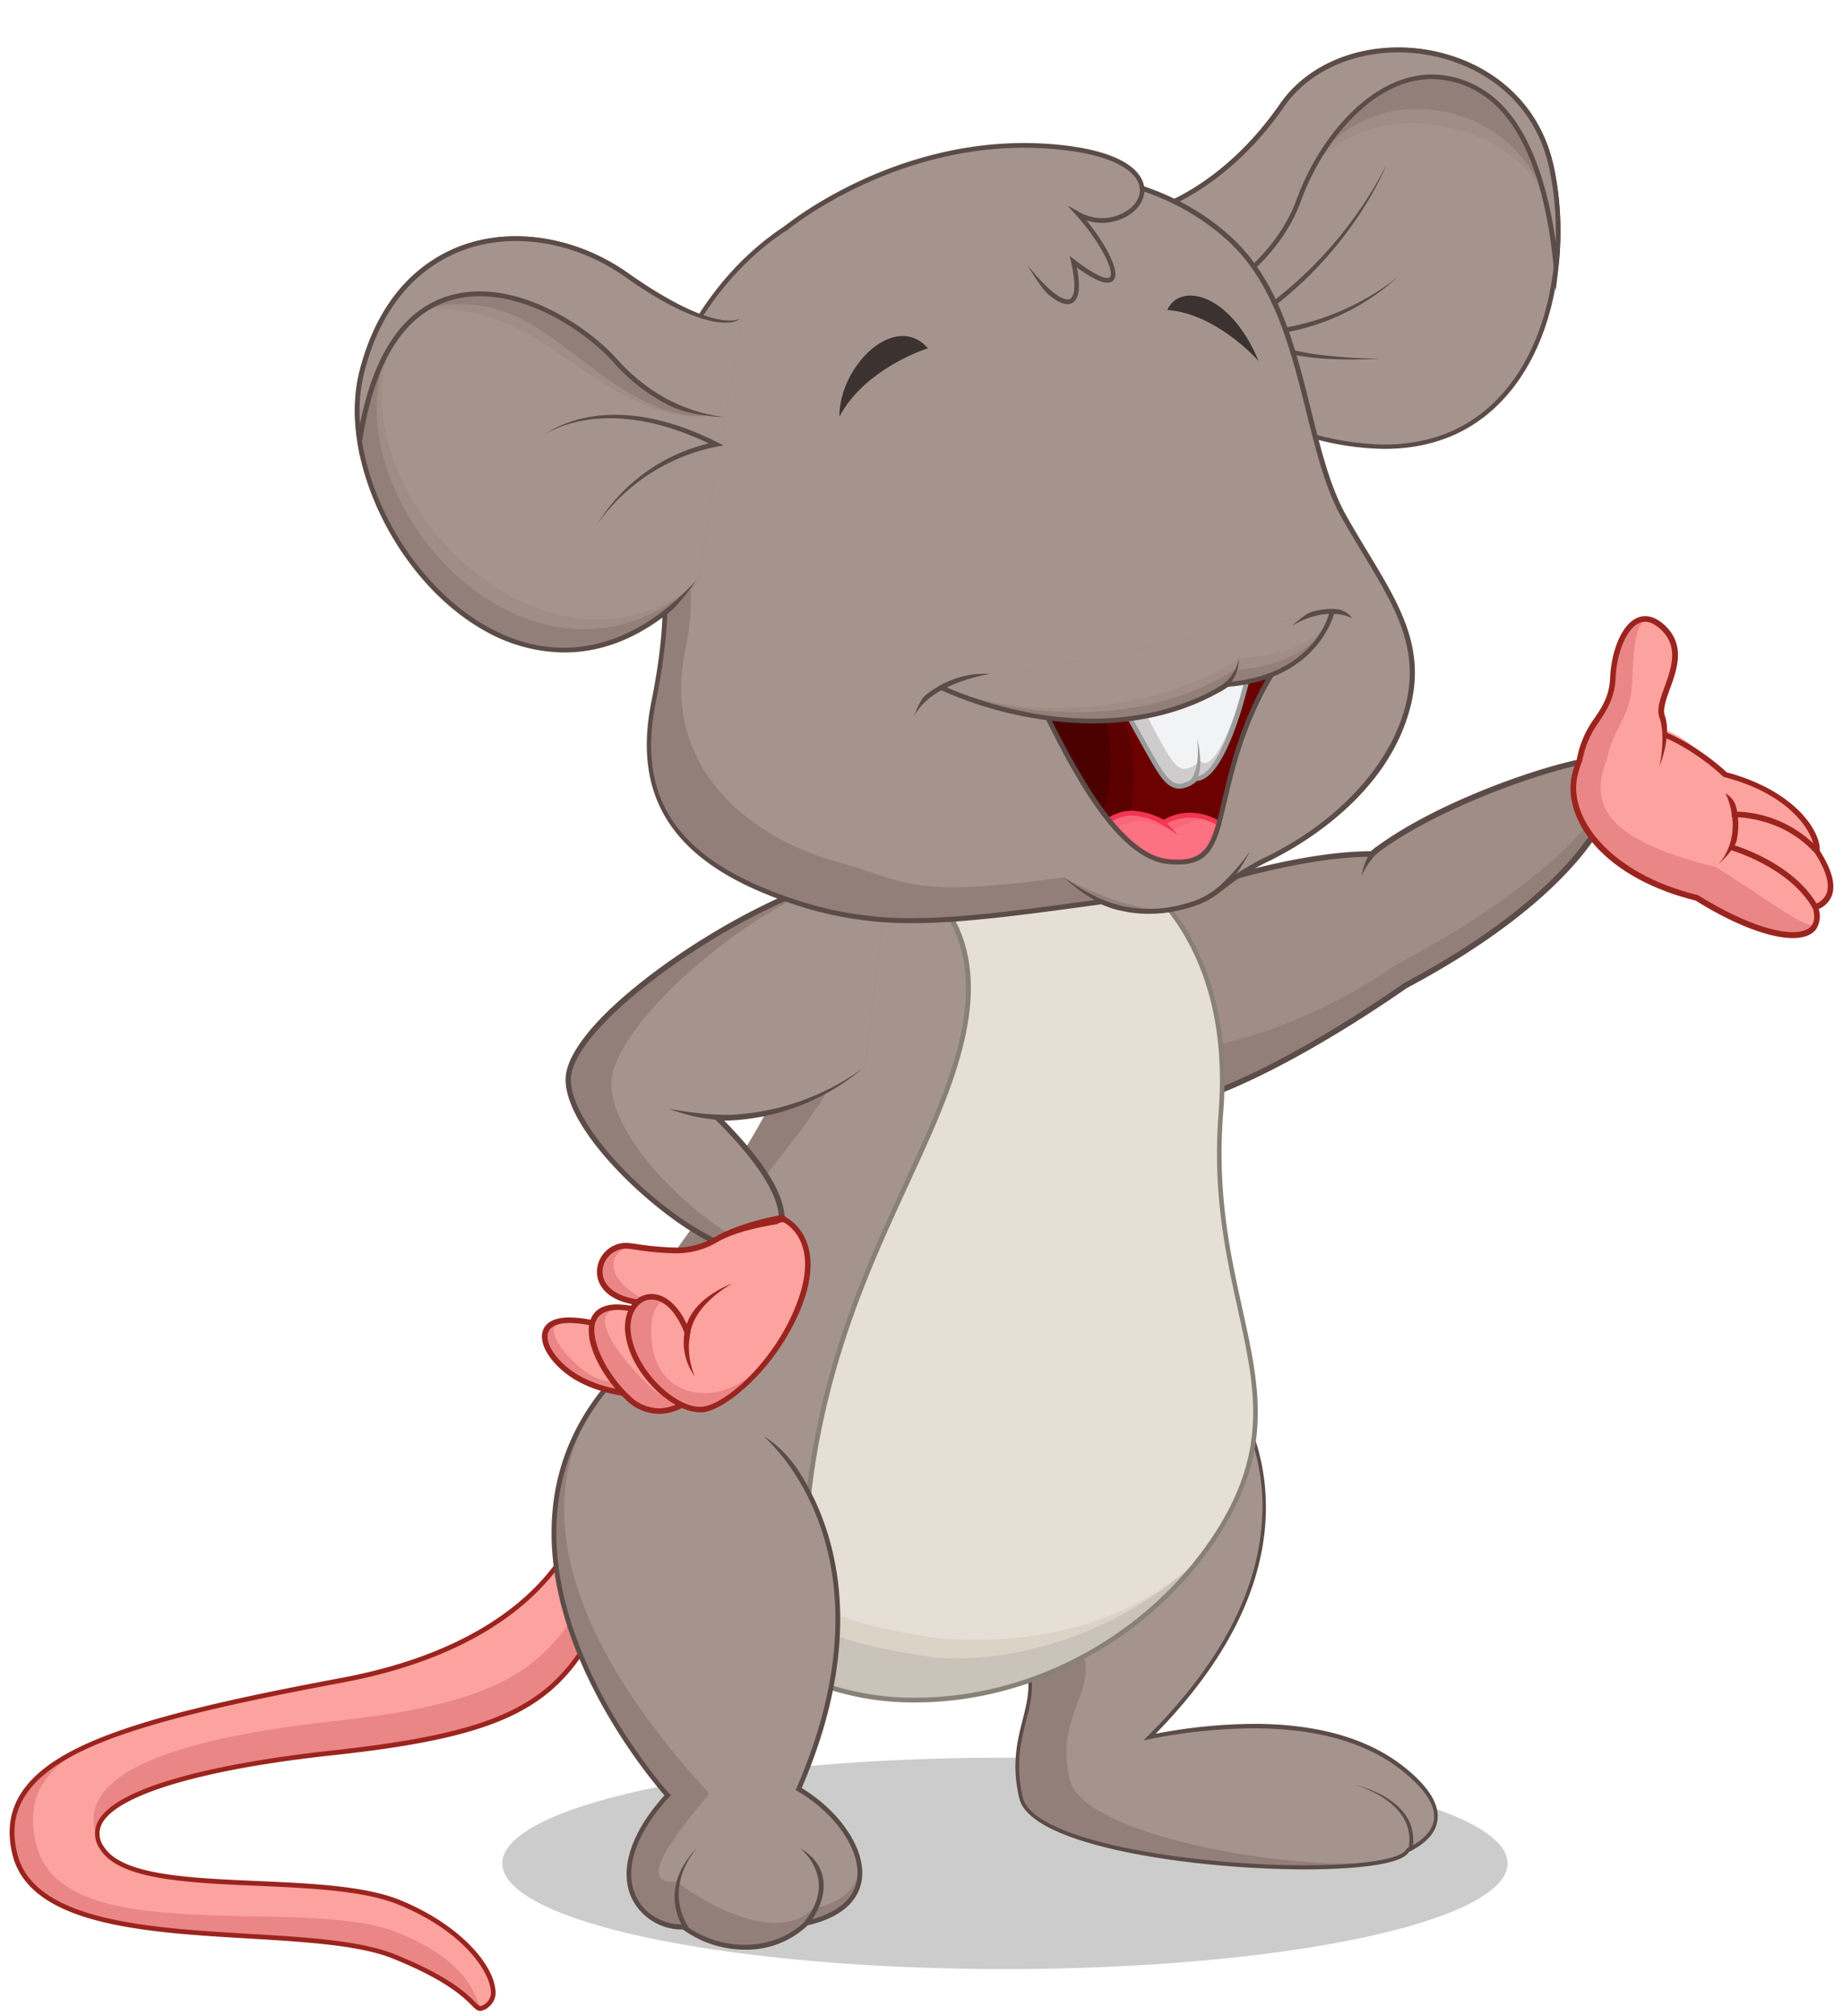 <svg id="Layer_1" data-name="Layer 1" xmlns="http://www.w3.org/2000/svg" width="430" height="470" viewBox="0 0 430 470">
  <defs>
    <style>
      .cls-1 {
        opacity: 0.2;
      }

      .cls-2 {
        fill: #937f79;
      }

      .cls-3 {
        fill: #a08d86;
      }

      .cls-4 {
        fill: #5b4c48;
      }

      .cls-5 {
        fill: #ea8686;
      }

      .cls-6 {
        fill: #fca39f;
      }

      .cls-7 {
        fill: #9b241e;
      }

      .cls-8 {
        fill: #a5948e;
      }

      .cls-9 {
        fill: #c9c3b9;
      }

      .cls-10 {
        fill: #dbd3c6;
      }

      .cls-11 {
        fill: #e5dfd6;
      }

      .cls-12 {
        fill: #878177;
      }

      .cls-13 {
        fill: #3c3331;
      }

      .cls-14 {
        fill: #4c0101;
      }

      .cls-15 {
        fill: #5c0101;
      }

      .cls-16 {
        fill: #6b0101;
      }

      .cls-17 {
        fill: #f9677c;
      }

      .cls-18 {
        fill: #fc7282;
      }

      .cls-19 {
        fill: #f23652;
      }

      .cls-20 {
        fill: #cecccc;
      }

      .cls-21 {
        fill: #f2f3f4;
      }

      .cls-22 {
        fill: #9b9b9b;
      }
    </style>
  </defs>
  <g>
    <g class="cls-1">
      <ellipse cx="234.47" cy="434.49" rx="117.28" ry="24.65"/>
    </g>
    <g>
      <g>
        <path class="cls-2" d="M373.7,177c7.67,0,4.82,25.85-45.8,52.8-21.69,15.12-47.32,28.92-61.13,28.92-18.18-19.06-19.94-39.87-19.94-39.87s44.92-19.72,73.19-19.72C335.57,186.87,366,177,373.7,177Z"/>
        <path class="cls-3" d="M373.7,177c7.67,0,2.41,21.16-48.21,48.11C303.8,240.24,279.92,246,266.12,246c-18.19-19.07-19.29-27.17-19.29-27.17s44.92-19.72,73.19-19.72C335.57,186.87,366,177,373.7,177Z"/>
        <path class="cls-4" d="M246.57,218.25l-.43.19,0,.47c0,.21,2,21.27,20.12,40.28l.19.2h.28c14.63,0,41.37-15,61.51-29C368,209.23,379.43,188,377.33,179.53c-.51-2-1.83-3.18-3.63-3.18-7.47,0-37.85,9.57-53.91,22.13C291.7,198.58,247,218.06,246.57,218.25Zm1,1c4.74-2,46.16-19.48,72.48-19.48h.22l.18-.14c15.52-12.24,46.12-22,53.28-22a2.47,2.47,0,0,1,2.35,2.19c1.7,6.79-7.92,27.8-48.45,49.38-19.92,13.88-46.16,28.65-60.55,28.85C250.89,241,247.94,222.42,247.54,219.27Z"/>
        <path class="cls-4" d="M321.14,197.46l.75,1.07c-2.43,1.7-4.21,5.65-4.23,5.69S318.4,199.37,321.14,197.46Z"/>
      </g>
      <g>
        <path class="cls-5" d="M402.51,180.62c16.76,4.38,21.8,14.24,21.4,17.86,2.76,4.27,5.66,10.73-.36,13,2.74,9.53-10.58,8.54-27.67-2.14-22-5.42-30.71-19.29-28.43-28.76C372.82,158.38,396.27,174.49,402.51,180.62Z"/>
        <path class="cls-6" d="M402.51,180.62c16.76,4.38,21.8,14.24,21.4,17.86,2.76,4.27,5.66,10.73-.36,13,2.74,9.53-6.14,1.38-23.23-9.3-22-5.42-28.74-12.29-26.46-21.76C379.23,158.22,396.27,174.49,402.51,180.62Z"/>
        <path class="cls-7" d="M366.82,180.47c-2.48,10.24,6.78,24.06,28.8,29.52,8.91,5.56,17.17,8.74,22.67,8.74,2.55,0,4.37-.69,5.39-2a5.59,5.59,0,0,0,.65-4.78,5.51,5.51,0,0,0,3.13-3.3c.83-2.54-.14-6-2.88-10.29.25-4.45-5.7-14-21.73-18.28-3.23-3.11-13.93-11.46-23.3-11.46C373,168.57,368.72,172.57,366.82,180.47Zm1.27.3c1.75-7.22,5.6-10.89,11.46-10.89,9.06,0,19.54,8.3,22.5,11.21l.13.12.17,0c16.72,4.37,21.23,14.24,20.9,17.14l0,.24.12.2c1.8,2.76,3.75,6.63,2.86,9.35a4.4,4.4,0,0,1-2.9,2.71l-.56.22.16.58c.53,1.83.44,3.24-.28,4.19s-2.25,1.52-4.34,1.52c-5.2,0-13.45-3.21-22.06-8.59l-.19-.08C375.54,203.69,365.73,190.56,368.09,180.77Z"/>
        <path class="cls-5" d="M388.16,146.51c6.93,6.78-2,16-.33,20.64s0,11.72,0,11.72L368.62,177c1.41-8.36,7.38-10.63,7.71-19S381.44,139.94,388.16,146.51Z"/>
        <path class="cls-6" d="M388.16,146.51c6.93,6.78-2,16-.33,20.64s0,11.72,0,11.72l-13.14-.77c1.41-8.36,5.8-10.63,6.13-18.95S381.44,139.94,388.16,146.51Z"/>
        <path class="cls-7" d="M375.67,158c.23-5.77,2.52-12.43,6.47-14,1.44-.57,3.73-.68,6.48,2,4.65,4.55,2.64,10.14,1,14.62-.89,2.45-1.72,4.77-1.19,6.26,1.69,4.73-1.26,11.8-1.26,11.8s1.58-7,0-11.35c-.69-1.94.18-4.36,1.19-7.16,1.57-4.34,3.35-9.27-.7-13.23-1.81-1.76-3.51-2.34-5.07-1.72-3.27,1.3-5.44,7.54-5.65,12.82-.18,4.59-2,7.47-3.85,10.26a22,22,0,0,0-3.86,8.78l-1.3-.22a23.14,23.14,0,0,1,4-9.27C373.81,164.87,375.5,162.26,375.67,158Z"/>
        <path class="cls-7" d="M424.39,198l-1,.88c-8-8.85-19.22-8.34-19.34-8.33l-.07-1.31A27.16,27.16,0,0,1,424.39,198Z"/>
        <path class="cls-7" d="M424.12,211.19l-1.15.65c-5.38-9.61-19-13.57-19.1-13.61l.35-1.26C404.8,197.13,418.46,201.1,424.12,211.19Z"/>
        <path class="cls-7" d="M402.59,185a5.07,5.07,0,0,1,2.5,3.25,17.52,17.52,0,0,1,.11,7.72c-.48,2.09-4.18,5.5-4.18,5.5C407.22,194,402.63,185.07,402.59,185Z"/>
      </g>
    </g>
    <g>
      <path class="cls-5" d="M79.72,391.8c52.22-9.77,56.68-40.21,56.68-40.21,8,2.79,10.24,15.08.93,30.9s-22,22.16-59.94,26.25c-27.77,3-61.24,10.05-53.61,22.15s50.45,5,69.25,12.66S118,464.4,113.79,467.47s.2-2.33-21.86-11.26S9.72,457.4,3.49,432.38C-2.1,410,27.5,401.57,79.72,391.8Z"/>
      <path class="cls-6" d="M79.72,391.8c52.22-9.77,56.68-40.21,56.68-40.21,8,2.79,8.94,6-.37,21.78s-19.54,23.78-57.52,27.88c-27.77,3-65.72,10.1-54.73,29.64,7,12.48,50.45,5,69.25,12.66S118,464.4,113.79,467.47s1.11-7.91-21-16.84-78.09,4.52-84.33-20.5C2.93,407.71,27.5,401.57,79.72,391.8Z"/>
      <path class="cls-7" d="M4.93,418.11c-2.7,4.21-3.35,8.92-2,14.41C7.05,449,34,450.6,57.85,452c13.41.8,26.07,1.55,33.87,4.71,12.56,5.09,16.42,9,18.28,10.84.83.84,1.33,1.34,2.07,1.34a3.72,3.72,0,0,0,2.05-1,4.31,4.31,0,0,0,1.42-4.23c-.75-6.07-8.65-15.11-22.3-20.66C85,439.7,72.31,439.14,60,438.6c-16.24-.71-31.58-1.38-35.76-8a5.07,5.07,0,0,1-.52-5.22c3.29-6.8,23.37-12.81,53.72-16.08,37.08-4,50.62-9.95,60.37-26.52,5.63-9.59,7.52-18.75,5.17-25.14a10.44,10.44,0,0,0-6.4-6.58l-.64-.22-.1.67c0,.3-5.06,30.16-56.23,39.74C37.27,399.18,12.83,405.8,4.93,418.11Zm.94.61c7.68-12,31.92-18.5,73.95-26.37,47.68-8.92,55.92-35.42,57-40A9.45,9.45,0,0,1,142,358c2.23,6.07.37,14.89-5.1,24.18-9.53,16.2-22.88,22-59.52,26-14.76,1.59-49.62,6.4-54.6,16.7a6.16,6.16,0,0,0,.58,6.3C27.8,438.31,43.42,439,60,439.72c12.21.54,24.83,1.09,32.86,4.35,14.8,6,21,15.11,21.61,19.76a3.32,3.32,0,0,1-1,3.19,3.4,3.4,0,0,1-1.39.76c-.27,0-.65-.38-1.28-1-1.91-1.92-5.88-5.91-18.65-11.08-8-3.23-20.72-4-34.23-4.79-23.42-1.39-50-3-53.88-18.65C2.74,427.07,3.34,422.65,5.87,418.72Z"/>
    </g>
    <g>
      <path class="cls-2" d="M238.22,384.77c-6.36-12.22,48.08-61.21,48.08-61.21s28.53,34.93-18.07,81.5C290,400.74,313,401,327.4,412.46s4.66,17.22,1.06,19c-3.39,8-86.43,4-90.24-12.22S244.57,397,238.22,384.77Z"/>
      <path class="cls-8" d="M251.44,382c-6.35-12.22,34.86-58.43,34.86-58.43s28.53,34.93-18.07,81.5C290,400.74,313,401,327.4,412.46s4.66,17.22,1.06,19c-3.39,8-75.06-.33-78.87-16.55S257.8,394.22,251.44,382Z"/>
      <path class="cls-4" d="M238.6,401c-1.24,4.88-2.64,10.42-.79,18.31,2.66,11.31,41.39,16.58,66.72,16.58h0c6.66,0,22.18-.41,24.21-4.09,4.17-2.05,6.41-4.64,6.68-7.69.32-3.64-2.3-7.71-7.79-12.08-8.39-6.68-20.21-10.07-35.12-10.07a124.09,124.09,0,0,0-22.87,2.3c16.31-16.67,24.94-33.68,25.67-50.59.8-18.6-8.62-30.36-8.71-30.47l-.26-.32-.3.27c-2.24,2-54.67,49.4-48.19,61.86C241.08,391.22,239.93,395.76,238.6,401Zm.81.28c1.33-5.25,2.59-10.22-.83-16.79-5.84-11.24,43.27-56.27,47.67-60.27a47.65,47.65,0,0,1,8.22,29.42c-.73,17-9.66,34.17-26.52,51l-1.17,1.18,1.52-.31A125.15,125.15,0,0,1,292.52,403c14.74,0,26.4,3.33,34.64,9.9,5.21,4.15,7.71,7.9,7.43,11.15-.23,2.65-2.41,5.05-6.29,6.93l-.15.07-.07.17c-.73,1.71-7.33,3.71-23.54,3.71-26.07,0-63.48-5.51-65.91-15.84C236.84,411.45,238.2,406.06,239.41,401.3Z"/>
      <path class="cls-4" d="M329.48,431.54l-.89-.23c2.36-11.1-12.26-15.08-12.41-15.12S332,419.47,329.48,431.54Z"/>
    </g>
    <g>
      <path class="cls-2" d="M185.08,237.87c-.37-11.54-3-45.42,72.6-38.54,0,0,30.9,12.85,27.18,60.13s22,66.28-3,101.27S207.42,406.9,178,385.68s-50.64-53.1-24.95-87.8S185.45,249.41,185.08,237.87Z"/>
      <path class="cls-8" d="M196.44,243.18c-.38-11.54-14.34-50.73,61.24-43.85,0,0,30.9,12.85,27.18,60.13s22,66.28-3,101.27S207.42,406.9,178,385.68s-46-49.6-20.32-84.3S196.81,254.73,196.44,243.18Z"/>
      <g>
        <path class="cls-9" d="M209.3,202.21c10.75-3.4,26.19-4.9,48.38-2.88,0,0,30.9,12.85,27.18,60.13s22,66.28-3,101.27c-22.23,31.19-63.95,43.43-93.59,30.72-7.07-78.53,28.17-113.61,36.26-149.49C229.89,218.28,218.57,207.2,209.3,202.21Z"/>
        <path class="cls-10" d="M209.3,202.21c10.75-3.4,26.19-4.9,48.38-2.88,0,0,30.9,12.85,27.18,60.13s22,66.28-3,101.27c-.65.92-1.33,1.82-2,2.71-16.62,15.89-41,24.84-62.39,23-9.31-1.55-21.32-3.11-30-9.15C185.51,308.54,217,275.6,224.55,242,229.89,218.28,218.57,207.2,209.3,202.21Z"/>
        <path class="cls-11" d="M209.3,202.21c10.75-3.4,26.19-4.9,48.38-2.88,0,0,30.9,12.85,27.18,60.13s22,66.28-3,101.27c-.65.92-1.33,1.82-2,2.71C263.24,379.33,240,383.81,218.62,382c-9.31-1.55-21.2-3.16-29.91-9.21C186.77,304,217,275.6,224.55,242,229.89,218.28,218.57,207.2,209.3,202.21Z"/>
        <path class="cls-12" d="M211,275.74C198.42,303,182.82,336.87,187.73,391.5l0,.33.31.13a64.43,64.43,0,0,0,25.54,5h0c26.61,0,52.94-13.76,68.73-35.91,15.18-21.31,11.81-36.63,7.53-56-2.78-12.59-5.92-26.86-4.45-45.54,3.71-47.15-27.21-60.56-27.52-60.69l-.17,0c-6.67-.61-13-.92-18.76-.92-11.81,0-21.84,1.29-29.84,3.82l-1.26.4,1.17.63c9.67,5.2,20.13,16.21,15,39.13C221.54,252.77,216.64,263.42,211,275.74Zm1,.47c5.7-12.38,10.62-23.08,13.11-34.12,5.12-22.7-4.7-34.09-14.37-39.72,7.67-2.25,17.17-3.39,28.25-3.39,5.71,0,12,.3,18.57.9,1.67.75,30.32,14.36,26.76,59.54-1.48,18.85,1.69,33.2,4.48,45.87,4.22,19.11,7.55,34.22-7.35,55.12-15.58,21.86-41.57,35.44-67.82,35.44h0a63.47,63.47,0,0,1-24.79-4.78C184,336.93,199.52,303.27,212,276.21Z"/>
      </g>
    </g>
    <g>
      <path class="cls-2" d="M150.37,314.73l28.11,19.73s32.39,26.21,7.81,82.66c14.53,8.56,22.34,26.62,1.87,31.27-8.19,8-21,6.7-28.67.93-11.36,0-20.11-13-3.73-30.71C145.53,407.25,104.85,352.71,150.37,314.73Z"/>
      <path class="cls-8" d="M150.37,314.73l28.11,19.73s32.39,26.21,7.81,82.66c14.53,8.56,21.13,24,3.31,28-8.19,8-24.11-.57-31.74-6.35-8.3.59-3.54-7.14,7.63-20.57C155.25,406.88,104.85,352.71,150.37,314.73Z"/>
      <path class="cls-4" d="M128.83,353.35C129.9,338.27,137,325.13,150,314.3l.71.86C138,325.79,131,338.66,129.94,353.43c-2.32,32.72,25.07,63.51,26.24,64.8l.34.38-.35.38c-7.73,8.34-10.6,16.69-7.89,22.9,1.85,4.24,6.15,6.87,11.21,6.87h.19l.14.12c7.5,5.66,20,6.88,28-.89l.11-.11.15,0c7-1.6,11.15-4.94,11.89-9.64,1-6.59-4.82-15.25-13.91-20.61l-.42-.25.19-.45c24.11-55.37-7.34-81.74-7.66-82,0,0,4.44,2.24,8.32,8.31,7.78,12.13,16.62,36.43.56,73.68,9.22,5.6,15.1,14.58,14,21.49-.56,3.6-3.2,8.35-12.59,10.52a20.72,20.72,0,0,1-14.61,5.68,24.76,24.76,0,0,1-14.52-4.7,13,13,0,0,1-12.05-7.55c-2.85-6.54,0-15.17,7.76-23.73C151.63,414.73,126.58,385,128.83,353.35Z"/>
      <path class="cls-4" d="M192.08,438.32c.43,3.44-.74,6.94-3.49,10.42l-.87-.69c2.55-3.23,3.64-6.45,3.26-9.58A12.41,12.41,0,0,0,186.7,431S191.44,433.24,192.08,438.32Z"/>
      <path class="cls-4" d="M162.68,430.91c-.09.09-8.26,8.58-1.92,18.69l-.95.59C153,439.35,162.68,430.91,162.68,430.91Z"/>
    </g>
    <g>
      <path class="cls-2" d="M207.35,203l-5.58,46.47s-13.33,11.18-34.39,11.18c9.74,9.65,20.85,23.64,11.39,30.31s-46.43-23.86-46.21-39.34S184.55,202.52,207.35,203Z"/>
      <path class="cls-8" d="M207.35,203l-5.58,46.47s-13.33,11.18-34.39,11.18c9.74,9.65,20.85,23.64,11.39,30.31-8.17.64-36.32-22.89-36.11-38.37S184.55,202.52,207.35,203Z"/>
      <path class="cls-4" d="M142,235.62c16.09-15.52,47.69-33.27,64.82-33.27h.51l0,1.29h-.49c-16.84,0-48,17.56-63.91,32.91-6.31,6.1-9.68,11.31-9.73,15.08-.14,10.38,17.6,28.71,32.23,36.42,6,3.18,10.63,4,13,2.38a7.19,7.19,0,0,0,3.29-5.48c.46-5.57-4.64-13.81-14.77-23.84l-1.11-1.1h1.57a57,57,0,0,0,34-11,51.77,51.77,0,0,1-32.44,12.3c9.82,10,14.55,17.94,14.06,23.78a8.49,8.49,0,0,1-3.83,6.42,6.46,6.46,0,0,1-3.8,1.06c-3.32,0-7.31-1.66-10.51-3.35-13.37-7.05-33.08-25.94-32.92-37.57C132,246.41,137.46,240,142,235.62Z"/>
      <path class="cls-4" d="M170,261.24A41.15,41.15,0,0,1,156,258.51,82.5,82.5,0,0,0,170,260Z"/>
    </g>
    <g>
      <path class="cls-5" d="M146.84,290.54c7.3,1,13.95,2.23,20-1.37S182.5,284,182.5,284c7.34,8.66-9.84,28.7-20.73,35.46s-15.8-6.32-12.53-15.69C135,302,139.54,289.56,146.84,290.54Z"/>
      <path class="cls-6" d="M146.84,290.54c7.34-.63,13.95,2.23,20-1.37s15.84-4.57,15.84-4.57c7.33,8.66-10,28-20.9,34.81s-4.56-14.62-4.56-14.62C146.22,303.8,138,294.1,146.84,290.54Z"/>
      <path class="cls-7" d="M139.29,296.21c-.2,3.22,2.11,7,9.09,8.05-1.5,5-.84,10.79,1.67,14.33a7.33,7.33,0,0,0,6.11,3.34,11.39,11.39,0,0,0,6-2c8.38-5.19,21-18.66,22.65-28.79.49-3.12-.1-5.69-1.76-7.64l-.24-.29-.37.06c-.39.07-9.82,1.68-15.9,5.31a17.52,17.52,0,0,1-9.32,2.31,65,65,0,0,1-8.7-.82l-1.54-.21A6.81,6.81,0,0,0,139.29,296.21Zm1.3.08a5.5,5.5,0,0,1,6.16-5.1l1.54.21a66.87,66.87,0,0,0,8.88.83,18.74,18.74,0,0,0,10-2.5c5.21-3.1,13.74-4.19,15.57-4.53,1.22,1.62,1.14,3.2.74,5.76-1.55,9.77-13.88,22.83-22.05,27.89a10.13,10.13,0,0,1-5.26,1.77,6.12,6.12,0,0,1-5-2.79c-2.41-3.39-2.93-9.11-1.27-13.89l.27-.77-.8-.1C142.63,302.26,140.42,299,140.59,296.29Z"/>
      <path class="cls-5" d="M138.78,308.62c6.75,6.43,11.87,16.67,11.87,16.67s-11.33.11-18.63-5.88S124.4,305.25,138.78,308.62Z"/>
      <path class="cls-6" d="M138.78,308.62c6.75,6.43,13.34,11.53,13.34,11.53s-8.85,5.25-16.15-.74S124.4,305.25,138.78,308.62Z"/>
      <path class="cls-7" d="M126.67,310.23c-.94,2.65,1,6.45,4.94,9.68,7.14,5.87,17.81,6,19,6h1.1l-.47-.94c-.21-.42-5.25-10.42-12-16.85l-.13-.12-.17,0a26.63,26.63,0,0,0-6-.81C128.66,307.18,127.17,308.84,126.67,310.23Zm1.24.44c.64-1.8,3.08-2.18,5-2.18a25.13,25.13,0,0,1,5.54.73c5.32,5.13,9.65,12.71,11.09,15.38-3-.15-11.38-1-17.11-5.7C129,316.06,127.16,312.76,127.91,310.67Z"/>
      <path class="cls-5" d="M151.09,306.12a31.84,31.84,0,0,0,13.84,16.78s-9.37,11.55-18.52,2.94S131.66,299.88,151.09,306.12Z"/>
      <path class="cls-6" d="M152.61,306.82c4.25,11.88,12.15,14.06,12.15,14.06s-4.13,10.84-13.28,2.23S133.19,300.59,152.61,306.82Z"/>
      <path class="cls-7" d="M137.83,307.59c-2,5,2.68,13.6,8.13,18.73a11.2,11.2,0,0,0,7.76,3.36h0c6.47,0,11.5-6.11,11.71-6.37l.51-.63-.72-.37A31.42,31.42,0,0,1,151.7,305.9l-.1-.31-.31-.09a24.4,24.4,0,0,0-7.21-1.36C140,304.14,138.45,306,137.83,307.59Zm1.21.48c1.16-2.91,5.22-3.41,11.54-1.43a32.7,32.7,0,0,0,13.32,16.43c-1.4,1.48-5.45,5.31-10.18,5.31a9.92,9.92,0,0,1-6.86-3C141.17,320,137.51,311.93,139,308.07Z"/>
      <path class="cls-5" d="M160.68,311.13c1.19-7.52,10.24-12.09,10.24-12.09L183,284.6s9.07,3.83,4.5,18S170.23,328.52,164.09,329,148,320.5,146.84,311.35,155.56,297.84,160.68,311.13Z"/>
      <path class="cls-6" d="M160.68,311.13c1.19-7.52,9.42-13.36,9.42-13.36l11.28-12.34c2.14-1.73,8.9,1,6.1,17.18-3.91,14.38-15.4,21.67-21.54,22.18s-12.62-2.33-13.82-11.48S155.56,297.84,160.68,311.13Z"/>
      <path class="cls-7" d="M150.67,301.89c2.83-.72,6.69.78,9.56,6.84,2.24-6.59,10.7-9.47,10.7-9.47s-8.76,4.51-9.89,11.61l-.39,2.4-.87-2.27c-2.61-6.77-6.25-8.49-8.78-7.85-2.32.59-4.36,3.44-3.8,7.75,1.16,8.83,10.71,17.6,16.55,17.12s18.27-11.86,22.82-26c4.32-13.4-3.78-17.06-4.13-17.21l.51-1.2c.1,0,9.57,4.23,4.86,18.81S170,328.81,163.86,329.32a5.06,5.06,0,0,1-.55,0c-6.46,0-16.17-8.85-17.4-18.27C145.32,306.6,147.33,302.74,150.67,301.89Z"/>
      <path class="cls-7" d="M161.13,310.4a17.43,17.43,0,0,0,1,10.56,13.46,13.46,0,0,1-2.31-10.82Z"/>
    </g>
    <g>
      <g>
        <path class="cls-2" d="M299.16,24.53c14.52-21,56.12-16.48,62.82,14.52s-7.54,78.18-58.64,61.71C277.1,74,267.88,49.38,267.88,49.38S284.63,45.47,299.16,24.53Z"/>
        <path class="cls-3" d="M284.91,59.43c15.64-12.28,25.69-38,51.38-33.51,15.46,2.81,23,14,27.23,27,.42,29.19-16.27,62-60.18,47.88C277.1,74,267.88,49.38,267.88,49.38a32.36,32.36,0,0,0,5.68-2.16C277.41,51.41,281.39,55.2,284.91,59.43Z"/>
        <path class="cls-8" d="M284.91,59.43c15.64-12.28,24.95-34.62,50.64-30.16,15.46,2.81,23.7,10.68,28,23.61.42,29.19-16.27,62-60.18,47.88C277.1,74,267.88,49.38,267.88,49.38a32.36,32.36,0,0,0,5.68-2.16C277.41,51.41,281.39,55.2,284.91,59.43Z"/>
        <path class="cls-4" d="M267.75,48.84l-.62.14.23.6c.09.24,9.55,25,35.58,51.57l.1.1.13,0a65,65,0,0,0,19.76,3.42h0c12.35,0,22.33-4.6,29.65-13.68,11.56-14.32,13.33-36.49,9.95-52.1-4.16-19.22-21.2-27.83-36.25-27.83-11.58,0-21.89,4.9-27.58,13.11C284.46,44.74,267.92,48.8,267.75,48.84Zm.88.91c3.19-1,18.08-6.29,31-24.9,5.49-7.91,15.45-12.63,26.67-12.63,14.6,0,31.13,8.33,35.16,27,3.32,15.35,1.6,37.12-9.73,51.16-7.1,8.8-16.78,13.26-28.78,13.27h0a63.61,63.61,0,0,1-19.28-3.33C280,76.12,270.19,53.57,268.63,49.75Z"/>
      </g>
      <g>
        <path class="cls-3" d="M299.16,24.53c14.52-21,56.12-16.48,62.82,14.52a72.34,72.34,0,0,1,1.07,23.3c-1.14-12.93-4.93-33.52-17.45-41.08-18.8-11.36-36.3,8-42.63,25.5-4.69,13-17.05,21.34-23.13,24.8-8.55-13.12-12-22.19-12-22.19S284.63,45.47,299.16,24.53Z"/>
        <path class="cls-8" d="M299.16,24.53c14.52-21,56.12-16.48,62.82,14.52a72.34,72.34,0,0,1,1.07,23.3c-1.14-12.93-4.93-33.52-17.45-41.08-18.8-11.36-36.3,8-42.63,25.5-4.69,13-17.05,21.34-23.13,24.8-8.55-13.12-12-22.19-12-22.19S284.63,45.47,299.16,24.53Z"/>
        <path class="cls-4" d="M267.75,48.84l-.62.14.23.6c0,.09,3.53,9.27,12,22.3l.29.44.45-.26c6.73-3.83,18.72-12.18,23.39-25.1,5-13.74,16.68-28.52,30.64-28.52a21.43,21.43,0,0,1,11.17,3.31c12.5,7.55,16.13,28.7,17.19,40.64l.48,5.49.63-5.47a73,73,0,0,0-1.08-23.48c-4.16-19.22-21.2-27.83-36.25-27.83-11.58,0-21.89,4.9-27.58,13.11C284.46,44.74,267.92,48.8,267.75,48.84Zm.88.91c3.19-1,18.08-6.29,31-24.9,5.49-7.91,15.45-12.63,26.67-12.63,14.6,0,31.13,8.33,35.16,27a71.13,71.13,0,0,1,1.5,17.17c-1.71-12.29-6.05-28.9-17.05-35.55a22.63,22.63,0,0,0-11.75-3.47c-14.5,0-26.6,15.17-31.69,29.26C298,58.88,286.68,67,280,70.82A134,134,0,0,1,268.63,49.75Z"/>
      </g>
      <path class="cls-4" d="M323.41,38.6c-.08.2-7.94,20.25-29.43,35.25l-.64-.91A94.6,94.6,0,0,0,323.41,38.6Z"/>
      <path class="cls-4" d="M296.33,78.05l-.12-1.12a59.16,59.16,0,0,0,30.06-12.45A53.35,53.35,0,0,1,296.33,78.05Z"/>
      <path class="cls-4" d="M322,83.63s-16,1.09-23.48-1.9l.42-1C306.16,83.6,321.8,83.63,322,83.63Z"/>
      <path class="cls-2" d="M200.3,45.64c38.26-10.22,68.4-6.74,86.77,10.25,17.62,16.31,16.83,47.48,26.51,64.6s19.18,27.74,14.9,44.31S309.36,193.55,296,200.19s-10.71,9.1-20.95,11.52A29,29,0,0,1,257,210.28c-36.29,5-51.74,7-73.52-.62s-36.12-20.24-30.9-46,1.57-35.3-1.08-49.26S162.05,55.85,200.3,45.64Z"/>
      <path class="cls-8" d="M200.3,45.64c38.26-10.22,68.4-6.74,86.77,10.25,17.62,16.31,16.83,47.48,26.51,64.6s19.18,27.74,14.9,44.31S309.36,193.55,296,200.19s-10.71,9.1-20.95,11.52-26.85-7.15-26.85-7.15c-36.29,5-36.13,1.05-52.88-3.61-22.22-6.19-40.72-23.22-35.5-49s-5.69-23.61-8.34-37.57S162.05,55.85,200.3,45.64Z"/>
      <path class="cls-4" d="M152,119.94c2.39,11.46,4.45,21.36,0,43.56-4.61,22.81,5.33,37.64,31.26,46.69A85.35,85.35,0,0,0,213,215.25h0c11.75,0,26-1.94,43.91-4.39a28.49,28.49,0,0,0,11.3,2.21,30.49,30.49,0,0,0,7-.82c5.74-1.35,7.52-2.73,10.21-4.81a56.57,56.57,0,0,1,10.86-6.75c8.11-4,27.55-15.59,32.76-35.75,3.59-13.86-2.36-23.7-9.89-36.16-1.64-2.72-3.34-5.53-5.05-8.56-3.71-6.57-5.87-15.22-8.16-24.39-3.7-14.87-7.54-30.24-18.46-40.34-11.57-10.71-27.66-16.14-47.83-16.14-11.91,0-25.19,1.93-39.46,5.75-39,10.4-51.84,55.6-49.23,69.35C151.29,116.35,151.67,118.16,152,119.94Zm1.09-.23c-.37-1.77-.74-3.58-1.1-5.47-2.56-13.48,10.11-57.83,48.42-68.06,14.18-3.79,27.36-5.71,39.17-5.71,19.88,0,35.71,5.33,47.07,15.84,10.68,9.88,14.47,25.08,18.14,39.79,2.3,9.24,4.48,18,8.27,24.67,1.72,3,3.42,5.86,5.07,8.58,7.39,12.24,13.23,21.91,9.76,35.31-3.53,13.68-15.56,26.78-32.18,35a57.8,57.8,0,0,0-11.05,6.87c-2.57,2-4.27,3.3-9.78,4.61a29.33,29.33,0,0,1-6.73.78,27.33,27.33,0,0,1-11-2.17l-.16-.08-.16,0c-18.71,2.56-32.22,4.41-43.93,4.41a84.22,84.22,0,0,1-29.34-5c-25.65-8.95-35.07-22.95-30.54-45.4S155.55,131.29,153.13,119.71Z"/>
      <g>
        <path class="cls-3" d="M244.7,34.11c35.75,2.61,19.55,22.81,6.84,15.83,8.38,9.35,13.55,22.34-1.11,11.17,2.51,10.89-1.26,13.4-11.17,1.11l-56.34-8.71S209,31.51,244.7,34.11Z"/>
        <path class="cls-8" d="M244.7,34.11c35.75,2.61,19.55,22.81,6.84,15.83,8.38,9.35,13.55,22.34-1.11,11.17,2.51,10.89-1.26,13.4-11.17,1.11l-56.34-8.71S209,31.51,244.7,34.11Z"/>
        <path class="cls-4" d="M244.74,33.56c17,1.24,21.1,6.24,22,9.11.76,2.4-.15,4.95-2.45,6.84a11.65,11.65,0,0,1-10.78,1.89c4.16,5.13,8.13,12,6.23,14-1.17,1.26-3.94.28-8.47-3,.67,3.5.85,7.3-1.2,8.3a2.37,2.37,0,0,1-1,.23c-1.2,0-2.73-.78-4.55-2.34-1.65-1.39-4.8-6.76-4.8-6.76,6.82,8.45,9.3,8.16,9.9,7.87,1.27-.62,1.38-3.8.29-8.51l-.34-1.5,1.23.93c6.63,5.06,8,4.24,8.16,4,1.16-1.25-2.21-8.13-7.8-14.37L249,47.87l2.86,1.58a10.61,10.61,0,0,0,11.78-.81c1.93-1.58,2.71-3.69,2.1-5.63-.67-2.1-4.05-7.1-21-8.34-35.09-2.56-61.12,19-61.38,19.26l-.72-.85C182.82,52.86,209.19,31,244.74,33.56Z"/>
      </g>
      <path class="cls-4" d="M291.63,198.54s-3.17,6.34-6.92,9.42l-.71-.86A54.8,54.8,0,0,0,291.63,198.54Z"/>
      <path class="cls-4" d="M260.89,212.19c-6.17-1.39-12.69-7.63-12.69-7.63s7,5.2,12.93,6.54Z"/>
      <g>
        <path class="cls-2" d="M146.13,64.09c21.22,15,26.81,10.7,26.81,10.7l-10.05,60.87c-40.77,44.4-87.13-14.52-78.47-48.86S124.91,49.1,146.13,64.09Z"/>
        <path class="cls-3" d="M93.35,74.16a31.62,31.62,0,0,1,29.61.91c14.62,8.36,28.27,25.5,46.42,21.29l-6.49,39.3c-36.77,33-82.61-15.08-73.95-49.43A58.75,58.75,0,0,1,93.35,74.16Z"/>
        <path class="cls-8" d="M93.35,74.16c9-4.55,21.49-1.09,30.54,4.18,14.62,8.36,27.34,22.23,45.49,18l-6.49,39.3c-34.26,28.2-81.43-17.6-72.77-51.95C91.27,79.13,91.59,77.65,93.35,74.16Z"/>
        <path class="cls-4" d="M107.67,57.29c12.06-4.46,26.93-2,38.78,6.34,20.41,14.41,26.1,10.75,26.16,10.71s-5.48,5.26-26.8-9.8c-11.56-8.16-26-10.54-37.75-6.2-8,3-18.49,10.32-23.1,28.59-5.07,20.13,8.88,48.49,29.28,59.49,16.39,8.85,33.52,4.89,48.24-11.13,0,0-3.82,5.45-6.1,7.3-8.87,7.18-17.35,9.55-24.71,9.55a38.1,38.1,0,0,1-18-4.73c-20.8-11.22-35-40.18-29.83-60.75C88.6,67.92,99.42,60.35,107.67,57.29Z"/>
      </g>
      <g>
        <path class="cls-3" d="M146.13,64.09c21.22,15,26.81,10.7,26.81,10.7l-3.8,23c-5.53-.59-16.14-3.14-25.52-13.63C130.54,69.56,92,50.87,83.91,102.7a40.55,40.55,0,0,1,.51-15.9C93.08,52.45,124.91,49.1,146.13,64.09Z"/>
        <path class="cls-8" d="M146.13,64.09c21.22,15,26.81,10.7,26.81,10.7l-3.8,23c-5.53-.59-16.14-3.14-25.52-13.63C130.54,69.56,92,50.87,83.91,102.7a40.55,40.55,0,0,1,.51-15.9C93.08,52.45,124.91,49.1,146.13,64.09Z"/>
        <path class="cls-4" d="M107.67,57.29c12.06-4.46,26.93-2,38.78,6.34C166.86,78,172.56,74.38,172.6,74.35s-5.47,5.25-26.79-9.81c-11.56-8.16-26-10.54-37.75-6.2-8,3-18.49,10.32-23.1,28.59A37.62,37.62,0,0,0,84,98.8C87.36,82.08,94.35,72,104.85,68.94c14.92-4.4,32,6.79,39.19,14.88,9.26,10.36,19.73,12.87,25.15,13.45,0,0-7.75-.13-12.84-2.62A43,43,0,0,1,143.2,84.56c-7-7.88-23.61-18.8-38-14.54-10.83,3.19-17.8,14.22-20.7,32.77l-.56,3.58-.55-3.59a40.85,40.85,0,0,1,.52-16.12C88.6,67.92,99.42,60.35,107.67,57.29Z"/>
      </g>
      <path class="cls-13" d="M293.66,84.19s-9.72-11.08-21.31-11.91C275.14,65.85,286.92,68,293.66,84.19Z"/>
      <path class="cls-13" d="M216.5,81.21S202,85.68,195.84,97.13C195.84,85.12,209,72.56,216.5,81.21Z"/>
      <g>
        <path class="cls-14" d="M300.41,152s-7.21,8-12.19,24.85-3.31,25.41-15.87,24-24-25.69-30.16-38.12S300.41,152,300.41,152Z"/>
        <path class="cls-15" d="M300.41,152s-7.21,8-12.19,24.85-3.31,25.41-15.87,24c-5.41-.6-10.6-5.44-15.26-11.75,4.29-10.07,1-23.63-2.61-34.66C271.72,151.25,300.41,152,300.41,152Z"/>
        <path class="cls-16" d="M300.41,152s-7.21,8-12.19,24.85-3.31,25.41-15.87,24c-3.57-.4-7-2.64-10.33-5.93,5.31-13.84,2.66-31.35-9.82-40C269.05,151.18,300.41,152,300.41,152Z"/>
        <g>
          <path class="cls-17" d="M271.54,191.79a12.44,12.44,0,0,1,12.85.19c-1.84,6.67-4.09,9.77-12,8.89-4.79-.54-9.41-4.39-13.64-9.65C263.23,188.5,267.18,189.63,271.54,191.79Z"/>
          <path class="cls-18" d="M273.46,193.78c5.35-3.12,8.32-3.31,10.93-1.8-1.84,6.67-4.09,9.77-12,8.89-4.79-.54-7.81-2.49-12-7.75C264.84,190.4,269.1,191.61,273.46,193.78Z"/>
          <path class="cls-19" d="M258.42,190.75l-.55.33.4.49c4.87,6.05,9.58,9.36,14,9.85a23,23,0,0,0,2.52.15h0c6.32,0,8.43-3.32,10.12-9.44l.12-.42-.38-.21a14.13,14.13,0,0,0-7-2,12.57,12.57,0,0,0-6.15,1.64,17.1,17.1,0,0,0-7.37-2.1A10.83,10.83,0,0,0,258.42,190.75Zm1.14.63a9.54,9.54,0,0,1,4.59-1.2,16.63,16.63,0,0,1,7.14,2.11l.27.13.26-.15a11.6,11.6,0,0,1,5.85-1.63,13,13,0,0,1,6.07,1.61c-1.59,5.56-3.4,8.21-8.93,8.21h0a21,21,0,0,1-2.4-.15C268.4,199.87,264.08,196.86,259.56,191.38Z"/>
        </g>
        <path class="cls-4" d="M241.77,159.26a3.65,3.65,0,0,0-.08,3.74l.8,1.61c6.52,13.26,17.45,35.44,29.8,36.81a23,23,0,0,0,2.52.15h0c8,0,9.2-5.19,11.4-14.63.68-2.91,1.45-6.21,2.55-9.93,4.88-16.55,12-24.56,12.07-24.64l.81-.9-1.21,0s-3-.07-7.44-.07C275.69,151.37,246,152.39,241.77,159.26Zm.95.59c4.13-6.65,36.53-7.37,50.27-7.37,2.81,0,5,0,6.25.05-2,2.54-7.48,10.35-11.56,24.16-1.1,3.76-1.88,7.07-2.56,10-2.14,9.16-3.21,13.77-10.31,13.77h0a21,21,0,0,1-2.4-.15c-11.74-1.3-22.92-24-28.92-36.19l-.8-1.62A2.57,2.57,0,0,1,242.72,159.85Z"/>
      </g>
      <path class="cls-19" d="M274.8,194.75a31.94,31.94,0,0,0-5.11-3.21l.4-1C272,191.22,274.8,194.75,274.8,194.75Z"/>
      <g>
        <path class="cls-20" d="M279.05,181.55c-4.19,3.54-6.52,1.31-8.75-2.23s-9.59-17.13-9.59-17.13l30.81-6.05S286,181.74,279.05,181.55Z"/>
        <path class="cls-21" d="M280.06,177.45c-4.19,3.53-5.58,1.5-7.81-2s-7.63-14.52-7.63-14.52l26.9-4.75S284.39,181.69,280.06,177.45Z"/>
        <path class="cls-22" d="M292.25,155.43l-32.39,6.36.36.67c.3.55,7.39,13.64,9.61,17.16,1.4,2.22,3,4.28,5.38,4.28a6.53,6.53,0,0,0,4.05-1.8c7.16-.47,12.25-23.22,12.81-25.84Zm-1.46,1.42c-1.68,7.45-6.54,24.15-11.66,24.15h-.21l-.23.13a5.71,5.71,0,0,1-3.48,1.65c-1.81,0-3.2-1.81-4.44-3.76-1.91-3-7.7-13.65-9.2-16.43Z"/>
      </g>
      <path class="cls-22" d="M279.33,172.32s2,7.21-.7,10.25l-.83-.74C280.2,179.16,279.34,172.39,279.33,172.32Z"/>
      <g>
        <path class="cls-2" d="M286.4,159.59c-19,12.1-44.59,10.43-66.75.75l91.14-17.69S307.54,157.87,286.4,159.59Z"/>
        <path class="cls-3" d="M287.82,156.3c-19,12.1-46,12.38-68.17,4l91.14-17.69S309,154.59,287.82,156.3Z"/>
        <path class="cls-8" d="M289.11,153.57c-19,12.1-47.33,15.11-69.46,6.77l91.14-17.69S310.25,151.86,289.11,153.57Z"/>
        <path class="cls-4" d="M286.1,159.11l.12-.07h.14c20.45-1.66,23.75-15.9,23.88-16.5l1.1.23c0,.16-3.57,15.59-24.75,17.37-9,5.7-20,8.55-31.79,8.55a88.94,88.94,0,0,1-35.37-7.83l.45-1C244.06,170.39,268.82,170.13,286.1,159.11Z"/>
      </g>
      <path class="cls-4" d="M311.45,142a5,5,0,0,1,4,2.15c-.06,0-5.52-3.21-14,1.77,0,0,2.94-2.74,4.48-3.21A16.14,16.14,0,0,1,311.45,142Z"/>
      <path class="cls-4" d="M216.05,162a24.43,24.43,0,0,1,6.06-3.49,20.6,20.6,0,0,1,8.9-1.35c-.14,0-14.08,2.07-17.82,10.08C213.19,167.27,214.43,163.33,216.05,162Z"/>
      <path class="cls-4" d="M126.93,101.48s13.86-11.72,40.4,1.63l1.47.74-1.62.31a44.86,44.86,0,0,0-27.83,18.06,42.06,42.06,0,0,1,26-18.83C140.44,91.48,127.06,101.38,126.93,101.48Z"/>
      <path class="cls-4" d="M289.11,153.57s.07,5.42-4.5,7.75l-.5-1C288.17,158.25,289.1,153.62,289.11,153.57Z"/>
    </g>
  </g>
</svg>
